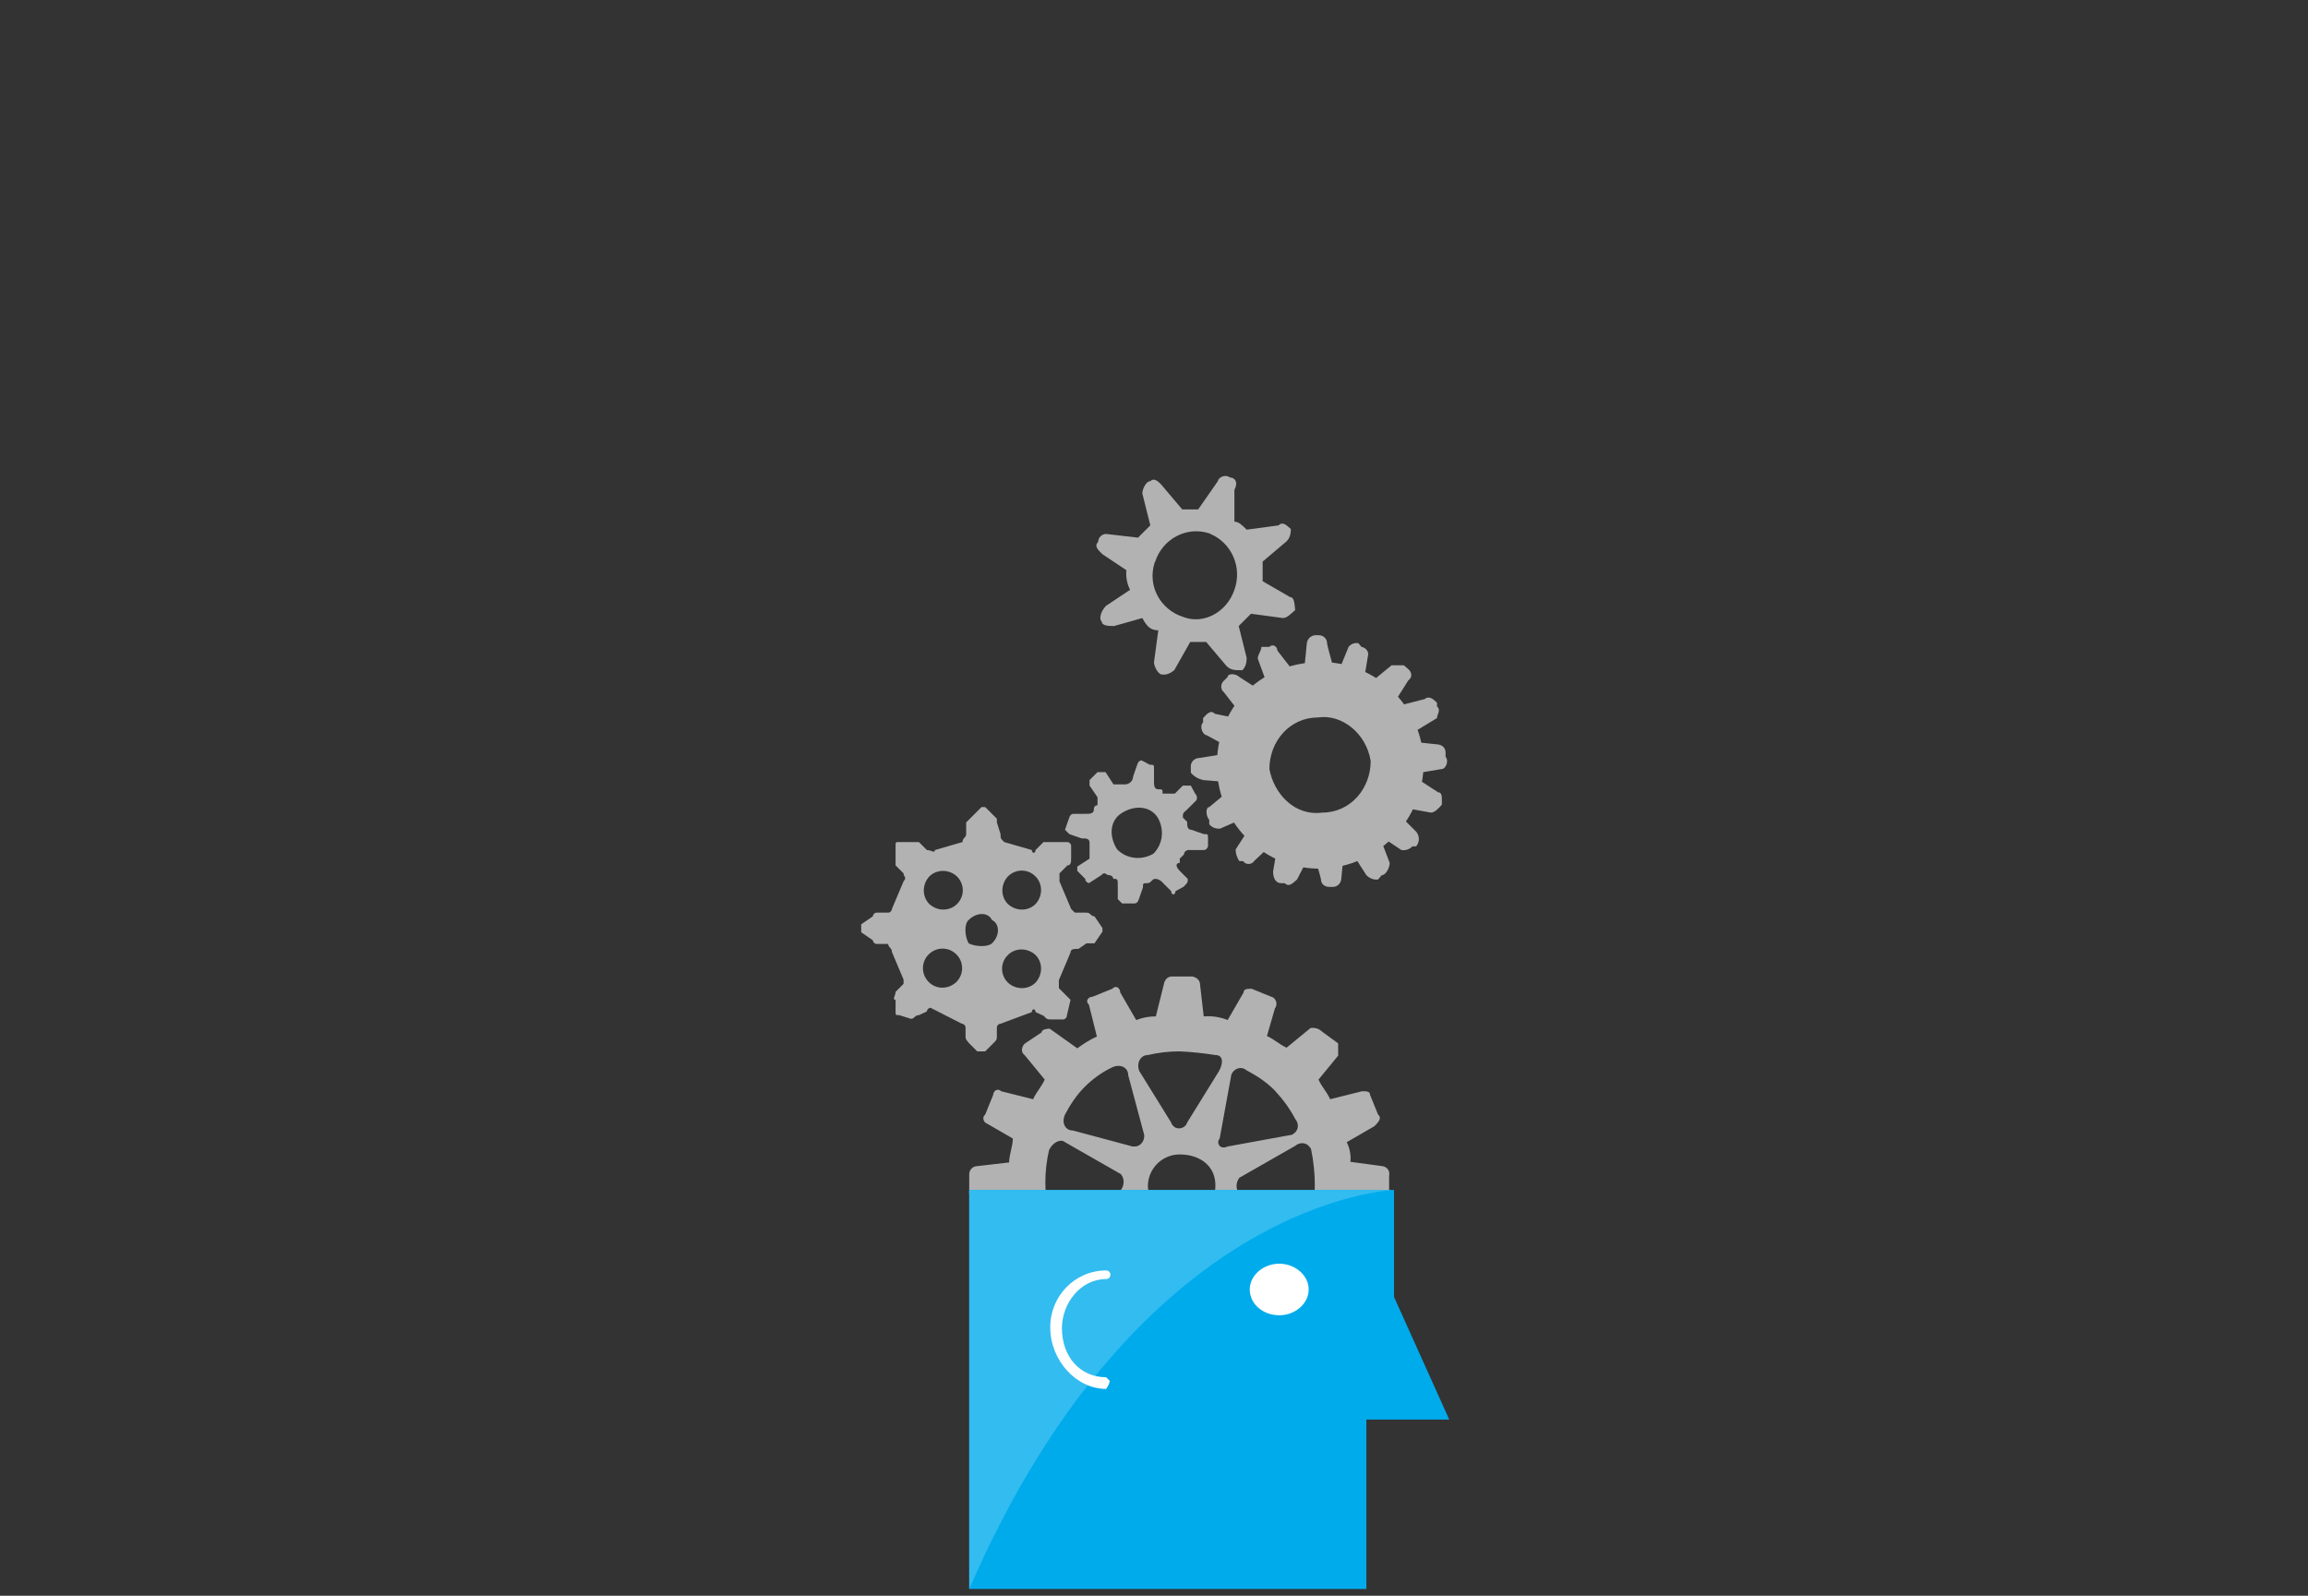 ﻿<?xml version="1.0" encoding="utf-8"?>
<!-- Generator: Adobe Illustrator 21.1.0, SVG Export Plug-In . SVG Version: 6.00 Build 0)  -->
<svg version="1.1" id="Layer_1" xmlns="http://www.w3.org/2000/svg" xmlns:xlink="http://www.w3.org/1999/xlink" x="0px" y="0px" viewBox="0 0 376 260" style="enable-background:new 0 0 376 260;" xml:space="preserve">
<rect x="0" y="0" width="376" height="260" fill="#333333" stroke="none"/>
<style type="text/css">
	.st0{fill:#B2B2B2;}
	.st1{fill:#00ABEC;}
	.st2{fill:#33BCF0;}
	.st3{fill:#FFFFFF;}
</style>

<g id="Layer_2">
	<g id="Layer_1-2">
		<path class="st0" d="M225.2,190l-5.2-0.7c0.1-1.1-0.1-2.2-0.6-3.2l4.5-2.6c0.6-0.6,1.3-1.3,0.6-1.9l-1.3-3.2    c0-0.6-0.6-0.6-1.3-0.6l-5.2,1.3c-0.6-1.3-1.3-1.9-1.9-3.2l3.2-3.9V170l-2.6-1.9c-0.5-0.5-1.2-0.7-1.9-0.6l-3.9,3.2    c-1.3-0.6-1.9-1.3-3.2-1.9l1.3-4.5c0.4-0.5,0.3-1.3-0.2-1.7c-0.1-0.1-0.3-0.2-0.4-0.2l-3.2-1.3c-0.6,0-1.3,0-1.3,0.6l-2.6,4.5    c-1.2-0.5-2.6-0.7-3.9-0.6l-0.6-5.2c0-0.7-0.6-1.2-1.3-1.3h-3.3c-0.7,0-1.2,0.6-1.3,1.3l-1.3,5.2c-1.1,0-2.2,0.2-3.2,0.6l-2.6-4.5    c0-0.6-0.6-1.3-1.3-0.6l-3.2,1.3c-0.6,0-1.3,0.6-0.6,1.3l1.3,5.2c-1.2,0.5-2.2,1.2-3.2,1.9l-4.5-3.2c0,0-1.3,0-1.3,0.6L167,170    c-0.5,0.4-0.7,1.2-0.3,1.7c0.1,0.1,0.2,0.2,0.3,0.3l3.2,3.9c-0.6,1.3-1.3,1.9-1.9,3.2l-5.2-1.3c-0.6-0.6-1.3,0-1.3,0.6l-1.3,3.2    c-0.4,0.3-0.4,0.9,0,1.3c0,0,0,0,0,0l4.5,2.6c0,1.3-0.6,2.6-0.6,3.9l-5.2,0.6c-0.7,0-1.3,0.6-1.3,1.3v3.2c0,0.7,0.6,1.2,1.3,1.3    l5.2,1.3c0,0.6,0.6,1.9,0.6,3.2l-4.5,2.6c-0.6,0-0.6,0.6-0.6,1.3l1.3,3.2c0.6,0.6,1.3,1.3,1.9,0.6l5.2-0.6c0,0.6,1.3,1.9,1.9,2.6    l-3.2,4.5c-0.6,0-0.6,1.3,0,1.3l2.6,2.6c0,0.6,1.3,0.6,1.3,0l4.5-3.2c0.6,0.6,1.9,1.3,2.6,1.9l-1.3,5.2c0,0.6,0,1.3,0.6,1.3l3.2,2    c0.7,0.1,1.4-0.1,1.9-0.6l2.6-4.5c1.3,0,2.6,0.6,3.2,0.6l1.3,5.2c0,0.7,0.6,1.2,1.3,1.3h3.2c0.7,0,1.2-0.6,1.3-1.3l0.6-5.2    c1.3,0,2.6-0.6,3.2-0.6l2.6,4.5c0.5,0.5,1.2,0.7,1.9,0.6l3.2-1.3c0.5-0.5,0.7-1.2,0.6-1.9l-1.3-5.2c1.3,0,1.9-0.6,3.2-1.9l3.9,3.2    c0.4,0.5,1.2,0.7,1.7,0.3c0.1-0.1,0.2-0.2,0.3-0.3l2.6-2.6v-1.3l-3.2-4.5c0.6-0.6,1.3-1.9,1.9-2.6l5.2,1.3c0,0,1.3,0,1.3-0.6    l1.3-3.2c0.1-0.7-0.1-1.4-0.6-1.9l-4.5-2.5c0.5-1,0.7-2.1,0.6-3.2l5.2-1.3c0.7-0.1,1.3-0.6,1.3-1.3v-3.2    C226.5,190.7,225.9,190.1,225.2,190L225.2,190z M213.6,198.4c-0.6,1.3-1.9,1.9-2.6,1.3l-9.1-5.2c-0.6-0.7-0.6-1.8,0-2.6l9.1-5.2    c0.7-0.6,1.7-0.6,2.3,0.1c0.1,0.2,0.3,0.3,0.3,0.5c0.4,1.9,0.6,3.9,0.6,5.8C214.2,195,214,196.7,213.6,198.4L213.6,198.4z     M211,182.3c0.6,0.7,0.6,1.7-0.1,2.3c-0.2,0.1-0.3,0.3-0.5,0.3l-10.4,1.9c-1.3,0.6-1.9-0.6-1.3-1.3l1.9-10.4c0.3-0.8,1.2-1.3,2-1    c0.2,0.1,0.4,0.2,0.5,0.3c1.7,0.9,3.2,1.9,4.5,3.2C209,179.1,210.1,180.6,211,182.3L211,182.3z M187,171.9    c1.7-0.4,3.5-0.6,5.2-0.6c2,0.1,3.9,0.3,5.8,0.6c1.3,0,1.3,1.3,0.6,2.6l-5.2,8.4c-0.2,0.7-1,1.1-1.7,0.9c-0.4-0.1-0.8-0.5-0.9-0.9    l-5.2-8.4C185.1,173.2,185.8,171.9,187,171.9L187,171.9z M198,193.3c0,2.6-2.6,5.2-5.8,5.2c-2.8-0.2-5-2.4-5.2-5.2    c0-2.8,2.2-5.1,5-5.2c0.1,0,0.1,0,0.2,0C195.5,188.1,198.1,190,198,193.3L198,193.3z M181.2,173.9c1.3-0.6,2.6,0,2.6,1.3l2.6,9.7    c0.1,0.9-0.5,1.8-1.4,1.9c-0.2,0-0.3,0-0.5,0l-9.7-2.6c-1.3,0-1.9-1.3-1.3-2.6c0.9-1.7,1.9-3.2,3.2-4.5    C178,175.8,179.5,174.7,181.2,173.9z M170.9,198.4c-0.4-1.9-0.6-3.9-0.6-5.8c0-1.7,0.2-3.5,0.6-5.2c0.6-1.3,1.9-1.9,2.6-1.3    l9.1,5.2c0.6,0.7,0.6,1.8,0,2.6l-9.1,5.2c-0.7,0.6-1.7,0.6-2.3-0.1C171,198.8,170.9,198.6,170.9,198.4L170.9,198.4z M173.4,203.6    c-0.4-0.5-0.3-1.3,0.2-1.7c0.1-0.1,0.3-0.2,0.4-0.2l10.4-2.6c1.3-0.6,1.9,0.6,1.3,1.9l-1.9,9.7c-0.5,0.9-1.6,1.5-2.6,1.3    c-1.6-1.2-3.1-2.5-4.5-3.9C175.3,206.8,174.3,205.3,173.4,203.6L173.4,203.6z M197.4,214c-1.7,0.4-3.4,0.6-5.2,0.6    c-2-0.1-3.9-0.3-5.8-0.6c-1.3,0-1.3-1.3-0.6-2.6l5.2-8.4c0.2-0.7,1-1.1,1.7-0.9c0.4,0.1,0.8,0.5,0.9,0.9l5.2,8.4    C199.3,212.7,198.7,214,197.4,214L197.4,214z M203.2,212c-1.3,0.6-2.6,0-2.6-1.3L198,201c-0.1-0.9,0.5-1.8,1.4-1.9    c0.2,0,0.3,0,0.5,0l9.7,2.6c1.3,0,1.9,1.3,1.3,2.6c-0.9,1.7-1.9,3.2-3.2,4.5C206.4,210.1,204.9,211.2,203.2,212z" />
		<polygon class="st1" points="227.1,211.3 227.1,193.9 219.8,193.9 218.6,193.9 157.9,193.9 157.9,258.9 222.6,258.9 222.6,231.3     236.1,231.3 227.1,211.3 227.1,211.3   " />
		<path class="st2" d="M227.1,193.9c0,0-41.5,1.2-69.2,65v-65H227.1z" />
		<path class="st0" d="M177.5,128l1.3,1.9v1.3l0,0c-0.4,0-0.6,0.3-0.6,0.6c0,0,0,0,0,0.1c0,0.7-0.7,0.7-1.3,0.7h-2    c-0.4,0-0.6,0.3-0.7,0.6c0,0,0,0,0,0l-0.7,2l0.7,0.7l2,0.7c0.7,0,1.3,0,1.3,0.7v2.6l-2,1.3v0.7l1.3,1.3c0,0.4,0.3,0.6,0.6,0.7    c0,0,0,0,0,0l2-1.3c0.7-0.7,0.7,0,1.3,0c0.4,0,0.6,0.3,0.7,0.6c0,0,0,0,0,0c0.7,0,0.7,0,0.7,1.3v2l0.7,0.7h2    c0.4,0,0.6-0.3,0.7-0.6c0,0,0,0,0,0l0.7-2c0-0.7,0-0.7,0.7-0.7l0,0c0.7,0,0.7-0.7,1.3-0.7l0,0c0.5,0,1,0.3,1.3,0.7l1.3,1.3    c0,0.7,0.7,0.7,0.7,0l1.3-0.7c0.7-0.7,0.7-0.7,0.7-1.3l-1.3-1.3c-0.7-0.7-0.7-1.3,0-1.3v-0.7l0.7-0.7l0,0c0-0.4,0.3-0.6,0.6-0.7    c0,0,0,0,0,0h2.6c0.4,0,0.6-0.3,0.7-0.6c0,0,0,0,0,0v-1.3c0-0.7,0-0.7-0.7-0.7l-2-0.7c-0.7,0-0.7-0.7-0.7-1.3l0,0l-0.7-0.7l0,0    c0-0.7,0-0.7,0.7-1.3l1.3-1.3c0.4-0.3,0.4-0.9,0-1.3c0,0,0,0,0,0l-0.7-1.3h-1.3l-1.3,1.3h-2c0-0.7,0-0.7-0.7-0.7l0,0    c-0.7,0-0.7-0.7-0.7-1.3v-2c0-0.7,0-0.7-0.7-0.7l-1.3-0.7c-0.4,0-0.6,0.3-0.7,0.6c0,0,0,0,0,0l-0.7,2c0,0.7-0.6,1.3-1.3,1.3h-1.9    l-1.3-2h-1.3l-1.3,1.3L177.5,128L177.5,128z M188.6,133.2c1.1,1.9,0.9,4.3-0.7,5.9c-1.9,1.1-4.3,0.9-5.9-0.7    c-1.3-2-1.3-4.6,0.7-5.9S187.3,131.2,188.6,133.2z" />
		<path class="st0" d="M210.2,97.3l-4.5-2.6l0,0v-3.2l0,0l3.9-3.3c0.5-0.5,0.7-1.2,0.7-2c-0.7-0.6-1.3-1.3-2-0.6l-5.2,0.7l0,0    c-0.7-0.7-1.3-1.3-2-1.3v-5.2c0.7-1.3,0-2-0.7-2c-0.6-0.4-1.3-0.3-1.8,0.2c-0.1,0.1-0.2,0.3-0.2,0.4l-3.2,4.6h-2.6l-3.3-3.9    c-0.6-0.7-1.3-1.3-1.9-0.7c-0.7,0-1.3,1.3-1.3,2l1.3,5.2l0,0l-2,2l0,0l-5.2-0.6c-0.7,0-1.3,0.6-1.3,1.3c-0.7,0.7,0,1.3,0.7,2    l3.9,2.6c-0.1,1.1,0.1,2.2,0.6,3.2l-3.9,2.6c-0.7,0.7-1.3,2-0.7,2.6c0,0.7,1.3,0.7,2,0.7l4.6-1.3c0.7,1.3,1.3,2,2.6,2l-0.7,5.2    c0,0.7,0.7,2,1.3,2c0.7,0.1,1.4-0.2,2-0.7l2.6-4.6h2.6l3.3,3.9c0.7,0.7,1.3,0.7,2.6,0.7c0.5-0.5,0.7-1.2,0.7-2l-1.3-5.2l2-2    l5.2,0.7c0.7,0,1.3-0.7,2-1.3C210.9,98.6,210.9,97.3,210.2,97.3L210.2,97.3z M192.7,100.5c-3.7-1.2-5.8-5.1-4.6-8.8    c0-0.1,0.1-0.2,0.1-0.2c1.2-3.7,5.1-5.8,8.8-4.6c0.1,0,0.2,0.1,0.2,0.1c3.5,1.5,5.2,5.5,3.9,9.1    C199.8,99.9,195.9,101.8,192.7,100.5L192.7,100.5z" />
		<path class="st0" d="M177,153.7h1.3l1.3-1.9v-0.6l-1.3-1.9c-0.6,0-0.6-0.6-1.3-0.6h-1.9l-0.6-0.6l-1.9-4.5v-1.3l1.3-1.3    c0.6,0,0.6-0.6,0.6-1.3v-1.9c0-0.3-0.3-0.6-0.6-0.6c0,0,0,0,0,0H170l-1.3,1.3c0,0.6-0.6,0.6-0.6,0l-4.5-1.3    c-0.6-0.6-0.6-0.6-0.6-1.3l-0.6-1.9v-0.6l-1.9-1.9h-0.6l-1.9,1.9l-0.6,0.6v1.9c0,0.6-0.6,0.6-0.6,1.3l-4.5,1.3c0,0.6-0.6,0-1.3,0    l-1.3-1.3h-3.2c-0.6,0-0.6,0-0.6,0.6v3.2l1.3,1.3c0,0.6,0.6,0.6,0,1.3l-1.9,4.5c0,0.3-0.3,0.6-0.6,0.6c0,0,0,0,0,0h-1.9    c-0.3,0-0.6,0.3-0.6,0.6c0,0,0,0,0,0l-1.9,1.3v1.3l1.9,1.3c0,0.3,0.3,0.6,0.6,0.6c0,0,0,0,0,0h1.9c0,0.6,0.6,0.6,0.6,1.3l1.9,4.5    v0.7l-1.3,1.3c0,0.6-0.6,1.3,0,1.3v1.9c0,0.6,0,0.6,0.6,0.6l1.9,0.6c0.6,0,0.6-0.6,1.3-0.6l1.3-0.6c0-0.3,0.3-0.6,0.6-0.6    c0,0,0,0,0,0l5.1,2.6c0.3,0,0.6,0.3,0.6,0.6c0,0,0,0,0,0v1.3c0,0.6,0,0.6,0.6,1.3l1.3,1.3h1.3l1.3-1.3c0.6-0.6,0.6-0.6,0.6-1.3    v-1.3c0-0.3,0.3-0.6,0.6-0.6c0,0,0,0,0,0l5.1-1.9c0-0.6,0.6-0.6,0.6,0l1.3,0.6c0.6,0.6,0.6,0.6,1.3,0.6h1.9c0.3,0,0.6-0.3,0.6-0.6    c0,0,0,0,0,0l0.6-2.6l-0.6-0.6l-1.3-1.3v-1.3l1.9-4.5c0-0.6,0.6-0.6,1.3-0.6L177,153.7L177,153.7z M168.7,142.8    c1.2,1.2,1.2,3.2,0,4.5c-1.2,1.2-3.2,1.2-4.5,0c-1.2-1.2-1.2-3.2,0-4.5c0,0,0,0,0,0c1.2-1.2,3.1-1.3,4.4-0.1    C168.6,142.7,168.6,142.8,168.7,142.8z M157.8,149.9c1.3-1.3,3.2-1.3,3.8,0c1.3,0.6,1.3,2.6,0,3.8c-0.6,0.6-2.6,0.6-3.8,0    C157.1,152.4,157.1,150.5,157.8,149.9z M155.9,147.3c-1.2,1.2-3.2,1.2-4.5,0c-1.2-1.2-1.2-3.2,0-4.5c1.2-1.2,3.2-1.2,4.5,0    c0,0,0,0,0,0c1.2,1.2,1.3,3.1,0.1,4.4C156,147.2,155.9,147.3,155.9,147.3z M151.4,160.1c-1.3-1.2-1.4-3.2-0.2-4.5    c1.2-1.3,3.2-1.4,4.5-0.2c0.1,0.1,0.1,0.1,0.2,0.2c1.2,1.3,1.1,3.3-0.2,4.5C154.4,161.2,152.6,161.2,151.4,160.1z M164.2,155.6    c1.2-1.2,3.2-1.2,4.5,0c1.2,1.2,1.2,3.2,0,4.5c-1.2,1.2-3.2,1.2-4.5,0c0,0,0,0,0,0c-1.2-1.2-1.3-3.1-0.1-4.4    C164.1,155.7,164.2,155.7,164.2,155.6z" />
		<path class="st0" d="M214.1,107.9c-9.9,0.6-16.5,8.4-15.8,18.1c0.7,9.2,8.6,16.1,17.8,15.5c9.3-0.8,16.3-8.8,15.8-18.1    C231.2,114.2,223.3,107.3,214.1,107.9z M215.4,132.4c-4.6,0.6-7.9-3.2-8.6-7.1c0-4.5,3.3-8.4,7.9-8.4c3.9-0.6,7.9,2.6,8.6,7.1    C223.3,128.5,220,132.4,215.4,132.4z" />
		<path class="st0" d="M218.1,111.9c-0.1,0.7-0.6,1.2-1.3,1.3h-3.3c-1.3,0-1.3,0-1.3-1.3l0.7-7.1c0.1-0.7,0.6-1.2,1.3-1.3h0.7    c0.7,0,1.3,0.6,1.3,1.3C216.1,104.9,218.1,111.9,218.1,111.9z" />
		<path class="st0" d="M213.3,136.7c0.1-0.7,0.7-1.2,1.3-1.2l3.3-0.6c0.7,0,1.3,0.5,1.3,1.2l-0.7,7.2c-0.1,0.7-0.7,1.2-1.3,1.2h-0.7    c-0.7,0-1.3-0.5-1.3-1.2C215.3,143.3,213.3,136.7,213.3,136.7z" />
		<path class="st0" d="M202.8,122.3c1.4-0.6,2,0,2,0.6v3.6c-0.1,0.7-0.7,1.2-1.4,1.2l-7.4-0.6c-0.8-0.2-1.5-0.6-2-1.2v-1.2    c0.1-0.7,0.7-1.2,1.4-1.2L202.8,122.3L202.8,122.3z" />
		<path class="st0" d="M227.7,126.5c-0.6,0-1.2,0-1.2-1.3v-3.3c0-0.7,0.5-1.3,1.2-1.3l6.6,0.7c0.7,0.1,1.2,0.6,1.2,1.3v0.7    c0.6,0.7,0,2-0.6,2L227.7,126.5z" />
		<path class="st0" d="M207.8,114.1c0.5,0.5,0.7,1.2,0.6,1.9l-2.6,2.6c-0.4,0.5-1.1,0.6-1.7,0.2c-0.1-0.1-0.2-0.2-0.2-0.2l-4.5-5.8    c-0.5-0.4-0.6-1.1-0.2-1.7c0.1-0.1,0.2-0.2,0.2-0.2l0.6-0.6c0-0.6,1.3-0.6,1.9,0L207.8,114.1z" />
		<path class="st0" d="M222.9,134.9c-0.6-0.6-1.2-1.2-0.6-1.8l2.4-2.4c0.6-0.6,1.2-0.6,1.2,0l4.8,4.8c0.6,0.7,0.6,1.7,0,2.4h-0.6    c-0.5,0.5-1.1,0.7-1.8,0.6L222.9,134.9z" />
		<path class="st0" d="M205.5,131.9c0-0.6,1.2-0.6,1.2,0l2.4,1.9c0.5,0.4,0.6,1.2,0.2,1.8c0,0.1-0.1,0.1-0.2,0.2l-4.8,4.5    c-0.3,0.5-1,0.6-1.5,0.3c-0.1-0.1-0.2-0.2-0.3-0.3h-0.6c-0.4-0.6-0.6-1.2-0.6-1.9L205.5,131.9z" />
		<path class="st0" d="M225.3,117.4c-0.5,0.6-1.3,0.6-1.9,0.1c0,0-0.1-0.1-0.1-0.1l-2.8-2.6v-1.3l6.2-5.1h2l0.7,0.6    c0.5,0.4,0.7,1.1,0.3,1.6c-0.1,0.1-0.2,0.2-0.3,0.3L225.3,117.4L225.3,117.4z" />
		<path class="st0" d="M212.6,111.8c0.6,0.6,0,1.3-0.6,1.9l-3.2,1.3c-0.6,0.6-1.3,0-1.3-0.6l-2.6-7.1c0-0.6,0.6-1.3,0.6-1.9h1.3    c0.6-0.6,1.3,0,1.3,0.6L212.6,111.8L212.6,111.8z" />
		<path class="st0" d="M218.7,136.5c-0.6-0.7-0.6-2,0-2l3.2-1.4c0.6-0.7,1.3-0.7,1.9,0.7l2.6,6.8c0,0.7-0.6,2-1.3,2l-0.6,0.7    c-0.7,0.1-1.4-0.2-1.9-0.7L218.7,136.5L218.7,136.5z" />
		<path class="st0" d="M203,126.5c0.6,0,1.2,0,1.2,0.7l1.8,3.5c0,0.7,0,1.4-0.6,1.4l-6.6,2.9c-0.7,0.1-1.4-0.2-1.8-0.7v-0.7    c-0.6-0.7-0.6-2.1,0-2.1L203,126.5L203,126.5z" />
		<path class="st0" d="M227.5,121c-0.7,0.6-1.4,0.6-1.4,0l-2-3.2c-0.1-0.7,0.1-1.5,0.6-2l7.4-1.9c0.7-0.6,1.4,0,2,0.6v0.6    c0.7,0.6,0,1.3,0,1.9L227.5,121z" />
		<path class="st0" d="M204.8,117.7c0.4,0,0.8,0.3,0.9,0.7c0,0.2-0.1,0.5-0.2,0.7l-0.6,3.5c-0.6,0.7-1.3,1.4-1.9,0.7l-6.4-3.5    c-0.6,0-1.3-1.4-0.6-2.1V117c0.6-0.7,1.3-1.4,1.9-0.7L204.8,117.7L204.8,117.7z" />
		<path class="st0" d="M226.5,131.2c-0.7-0.1-1.2-0.6-1.2-1.3l1.2-4c0-0.7,1.2-0.7,1.8-0.7l6,3.9c0.6,0,0.6,0.7,0.6,1.3v0.7    c-0.6,0.7-1.2,1.3-1.8,1.3L226.5,131.2z" />
		<path class="st0" d="M208.6,134.9c0.7-0.6,1.3-1.3,2-0.6l3.3,1.3c0.7,0,0.7,0.6,0.7,1.3l-3.3,6.4c-0.7,0.6-1.3,1.3-2,0.6h-0.6    c-0.7,0-1.3-0.6-1.3-1.9L208.6,134.9L208.6,134.9z" />
		<path class="st0" d="M221.8,113.2c-0.5,1.2-1.1,1.2-1.6,1.2l-2.7-1.2c-0.5,0-0.5-0.6-0.5-1.2l2.7-6.6c0.4-0.5,1-0.7,1.6-0.6    l0.5,0.6c0.6,0.1,1.1,0.6,1.1,1.2C222.9,106.6,221.8,113.2,221.8,113.2z" />
		<path class="st3" d="M180.2,224.4c-4.2,0-7.2-3.3-7.2-8c0-4,3-8,7.2-8c0.4,0,0.7-0.3,0.7-0.7s-0.3-0.7-0.7-0.7    c-5.1,0-9.1,4.2-9.1,9.2c0,0,0,0,0,0.1c0,5.3,4.2,10,9.1,10c0.3-0.4,0.5-0.8,0.6-1.3L180.2,224.4L180.2,224.4z" />
		<path class="st3" d="M203.6,210.1c0-2.3,2.2-4.2,4.8-4.2s4.8,1.9,4.8,4.2s-2.2,4.2-4.8,4.2S203.6,212.5,203.6,210.1z" />
	</g>
</g>
</svg>